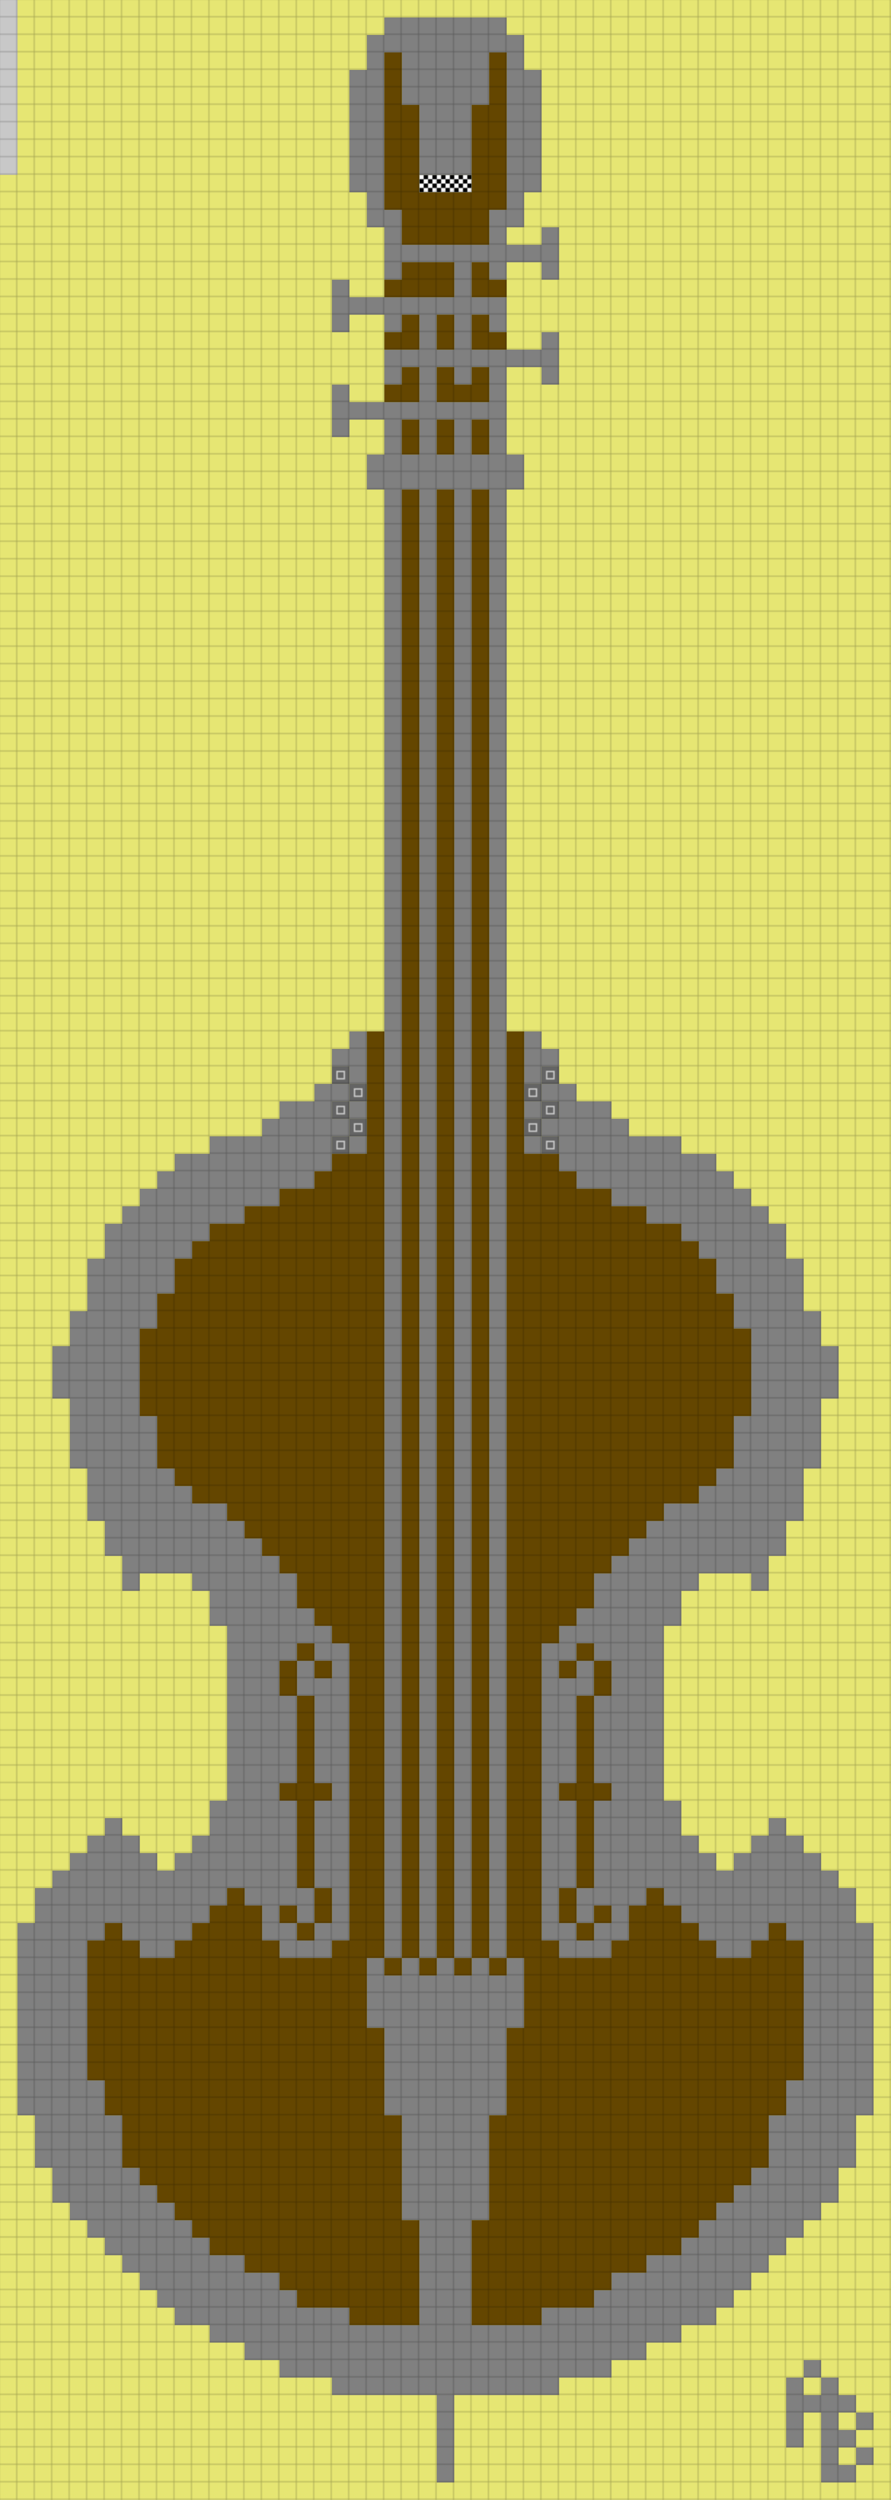 <svg height="1716" width="612" id="mapSvgView" xmlns:xlink="http://www.w3.org/1999/xlink" version="1.1" xmlns="http://www.w3.org/2000/svg"> <defs> <style type="text/css"> .grass {fill: rgb(0, 200, 0);} .road {fill: rgb(128, 128, 128);} .start {fill: url(#startPattern)} .finish {fill: url(#finishPattern)} .mud {fill: rgb(100, 70, 0);} .sand {fill: rgb(230, 230, 115);} .water {fill: blue;} .earth {fill: brown;} .night {fill: black;} .parc {fill: rgb(200, 200, 200);} .cp1color {fill: rgb(0, 102, 255);} .cp2color {fill: rgb(0, 100, 200);} .cp3color {fill: rgb(0, 255, 102);} .cp4color {fill: rgb(0, 200, 0);} .cp5color {fill: rgb(255, 255, 0);} .cp6color {fill: rgb(200, 200, 0);} .cp7color {fill: rgb(255, 0, 0);} .cp8color {fill: rgb(200, 0, 0);} .cp9color {fill: rgb(255, 0, 255);} .cp1 {fill: url(#cp1pattern);} .cp2 {fill: url(#cp2pattern);} .cp3 {fill: url(#cp3pattern);} .cp4 {fill: url(#cp4pattern);} .cp5 {fill: url(#cp5pattern);} .cp6 {fill: url(#cp6pattern);} .cp7 {fill: url(#cp7pattern);} .cp8 {fill: url(#cp8pattern);} .cp9 {fill: url(#cp9pattern);} .primaryColor {fill: rgb(0, 255, 102);} </style> <pattern y="0" x="0" height="12" width="12" patternUnits="userSpaceOnUse" id="grid"> <line stroke-width="1" stroke="black" y2="12" x2="12" y1="0" x1="12"></line> <line stroke-width="1" stroke="black" y2="12" x2="12" y1="12" x1="0"></line> </pattern> <pattern y="0" x="0" height="12" width="12" patternUnits="userSpaceOnUse" id="finishPattern"> <rect fill="black" height="12" width="12" y="0" x="0"></rect> <path fill="white" d="M0,0L3,0L3,3L0,3L0,0M6,0L9,0L9,3L6,3L6,0M3,3L6,3L6,6L3,6L3,3M9,3L12,3L12,6L9,6L9,3"></path> <path fill="white" d="M0,6L3,6L3,9L0,9L0,6M6,6L9,6L9,9L6,9L6,6M3,9L6,9L6,12L3,12L3,9M9,9L12,9L12,12L9,12L9,9"></path> </pattern> <pattern y="0" x="0" height="12" width="12" patternUnits="userSpaceOnUse" id="startPattern"> <rect fill="rgb(100,100,100)" height="12" width="12" y="0" x="0"></rect> <rect stroke-width="1" stroke="rgb(200,200,200)" fill="none" height="5" width="5" y="3.5" x="3.5"></rect> &gt; </pattern> <pattern y="0" x="0" height="12" width="12" patternUnits="userSpaceOnUse" id="cp1pattern"> <rect class="cp1color" height="12" width="12" y="0" x="0"></rect> <path fill="black" d="M0,0L3,0L3,3L0,3L0,0M6,0L9,0L9,3L6,3L6,0M3,3L6,3L6,6L3,6L3,3M9,3L12,3L12,6L9,6L9,3"></path> <path fill="black" d="M0,6L3,6L3,9L0,9L0,6M6,6L9,6L9,9L6,9L6,6M3,9L6,9L6,12L3,12L3,9M9,9L12,9L12,12L9,12L9,9"></path> </pattern> <pattern y="0" x="0" height="12" width="12" patternUnits="userSpaceOnUse" id="cp2pattern"> <rect class="cp2color" height="12" width="12" y="0" x="0"></rect> <path fill="white" d="M0,0L3,0L3,3L0,3L0,0M6,0L9,0L9,3L6,3L6,0M3,3L6,3L6,6L3,6L3,3M9,3L12,3L12,6L9,6L9,3"></path> <path fill="white" d="M0,6L3,6L3,9L0,9L0,6M6,6L9,6L9,9L6,9L6,6M3,9L6,9L6,12L3,12L3,9M9,9L12,9L12,12L9,12L9,9"></path> </pattern> <pattern y="0" x="0" height="12" width="12" patternUnits="userSpaceOnUse" id="cp3pattern"> <rect class="cp3color" height="12" width="12" y="0" x="0"></rect> <path fill="black" d="M0,0L3,0L3,3L0,3L0,0M6,0L9,0L9,3L6,3L6,0M3,3L6,3L6,6L3,6L3,3M9,3L12,3L12,6L9,6L9,3"></path> <path fill="black" d="M0,6L3,6L3,9L0,9L0,6M6,6L9,6L9,9L6,9L6,6M3,9L6,9L6,12L3,12L3,9M9,9L12,9L12,12L9,12L9,9"></path> </pattern> <pattern y="0" x="0" height="12" width="12" patternUnits="userSpaceOnUse" id="cp4pattern"> <rect class="cp4color" height="12" width="12" y="0" x="0"></rect> <path fill="white" d="M0,0L3,0L3,3L0,3L0,0M6,0L9,0L9,3L6,3L6,0M3,3L6,3L6,6L3,6L3,3M9,3L12,3L12,6L9,6L9,3"></path> <path fill="white" d="M0,6L3,6L3,9L0,9L0,6M6,6L9,6L9,9L6,9L6,6M3,9L6,9L6,12L3,12L3,9M9,9L12,9L12,12L9,12L9,9"></path> </pattern> <pattern y="0" x="0" height="12" width="12" patternUnits="userSpaceOnUse" id="cp5pattern"> <rect class="cp5color" height="12" width="12" y="0" x="0"></rect> <path fill="black" d="M0,0L3,0L3,3L0,3L0,0M6,0L9,0L9,3L6,3L6,0M3,3L6,3L6,6L3,6L3,3M9,3L12,3L12,6L9,6L9,3"></path> <path fill="black" d="M0,6L3,6L3,9L0,9L0,6M6,6L9,6L9,9L6,9L6,6M3,9L6,9L6,12L3,12L3,9M9,9L12,9L12,12L9,12L9,9"></path> </pattern> <pattern y="0" x="0" height="12" width="12" patternUnits="userSpaceOnUse" id="cp6pattern"> <rect class="cp6color" height="12" width="12" y="0" x="0"></rect> <path fill="white" d="M0,0L3,0L3,3L0,3L0,0M6,0L9,0L9,3L6,3L6,0M3,3L6,3L6,6L3,6L3,3M9,3L12,3L12,6L9,6L9,3"></path> <path fill="white" d="M0,6L3,6L3,9L0,9L0,6M6,6L9,6L9,9L6,9L6,6M3,9L6,9L6,12L3,12L3,9M9,9L12,9L12,12L9,12L9,9"></path> </pattern> <pattern y="0" x="0" height="12" width="12" patternUnits="userSpaceOnUse" id="cp7pattern"> <rect class="cp7color" height="12" width="12" y="0" x="0"></rect> <path fill="black" d="M0,0L3,0L3,3L0,3L0,0M6,0L9,0L9,3L6,3L6,0M3,3L6,3L6,6L3,6L3,3M9,3L12,3L12,6L9,6L9,3"></path> <path fill="black" d="M0,6L3,6L3,9L0,9L0,6M6,6L9,6L9,9L6,9L6,6M3,9L6,9L6,12L3,12L3,9M9,9L12,9L12,12L9,12L9,9"></path> </pattern> <pattern y="0" x="0" height="12" width="12" patternUnits="userSpaceOnUse" id="cp8pattern"> <rect class="cp8color" height="12" width="12" y="0" x="0"></rect> <path fill="white" d="M0,0L3,0L3,3L0,3L0,0M6,0L9,0L9,3L6,3L6,0M3,3L6,3L6,6L3,6L3,3M9,3L12,3L12,6L9,6L9,3"></path> <path fill="white" d="M0,6L3,6L3,9L0,9L0,6M6,6L9,6L9,9L6,9L6,6M3,9L6,9L6,12L3,12L3,9M9,9L12,9L12,12L9,12L9,9"></path> </pattern> <pattern y="0" x="0" height="12" width="12" patternUnits="userSpaceOnUse" id="cp9pattern"> <rect class="cp9color" height="12" width="12" y="0" x="0"></rect> <path fill="black" d="M0,0L3,0L3,3L0,3L0,0M6,0L9,0L9,3L6,3L6,0M3,3L6,3L6,6L3,6L3,3M9,3L12,3L12,6L9,6L9,3"></path> <path fill="black" d="M0,6L3,6L3,9L0,9L0,6M6,6L9,6L9,9L6,9L6,6M3,9L6,9L6,12L3,12L3,9M9,9L12,9L12,12L9,12L9,9"></path> </pattern> </defs> <rect height="100%" width="100%" y="0" x="0" class="sand" id="mainfill"></rect> <g id="paths"><path class="parc" d="M0,0L0,0L12,0L12,120L0,120Z"></path><path class="road" d="M264,12L264,12L348,12L348,24L360,24L360,48L372,48L372,132L360,132L360,156L348,156L348,168L372,168L372,156L384,156L384,192L372,192L372,180L348,180L348,192L336,192L336,180L324,180L324,204L348,204L348,228L336,228L336,216L324,216L324,240L372,240L372,228L384,228L384,264L372,264L372,252L348,252L348,312L360,312L360,336L348,336L348,1344L336,1344L336,336L324,336L324,1344L312,1344L312,336L300,336L300,1344L288,1344L288,336L276,336L276,1344L264,1344L264,336L252,336L252,312L264,312L264,288L240,288L240,300L228,300L228,264L240,264L240,276L288,276L288,252L276,252L276,264L264,264L264,240L288,240L288,216L276,216L276,228L264,228L264,216L240,216L240,228L228,228L228,192L240,192L240,204L312,204L312,180L276,180L276,192L264,192L264,156L252,156L252,132L240,132L240,48L252,48L252,24L264,24L264,12M276,36L276,36L264,36L264,144L276,144L276,168L336,168L336,144L348,144L348,36L336,36L336,72L324,72L324,120L288,120L288,72L276,72L276,36M312,216L312,216L300,216L300,240L312,240L312,216M312,252L312,252L300,252L300,276L336,276L336,252L324,252L324,264L312,264L312,252M288,288L288,288L276,288L276,312L288,312L288,288M312,288L312,288L300,288L300,312L312,312L312,288M336,288L336,288L324,288L324,312L336,312L336,288M240,708L240,708L252,708L252,744L240,744L240,732L228,732L228,720L240,720L240,708M360,708L360,708L372,708L372,720L384,720L384,732L372,732L372,744L360,744L360,708M240,744L240,744L240,756L228,756L228,768L240,768L240,756L252,756L252,768L240,768L240,780L228,780L228,804L216,804L216,816L192,816L192,828L168,828L168,840L144,840L144,852L132,852L132,864L120,864L120,888L108,888L108,912L96,912L96,972L108,972L108,1008L120,1008L120,1020L132,1020L132,1032L156,1032L156,1044L168,1044L168,1056L180,1056L180,1068L192,1068L192,1080L204,1080L204,1104L216,1104L216,1116L228,1116L228,1128L240,1128L240,1332L228,1332L228,1344L192,1344L192,1332L180,1332L180,1308L168,1308L168,1296L156,1296L156,1308L144,1308L144,1320L132,1320L132,1332L120,1332L120,1344L96,1344L96,1332L84,1332L84,1320L72,1320L72,1332L60,1332L60,1428L72,1428L72,1452L84,1452L84,1488L96,1488L96,1500L108,1500L108,1512L120,1512L120,1524L132,1524L132,1536L144,1536L144,1548L168,1548L168,1560L192,1560L192,1572L204,1572L204,1584L240,1584L240,1596L288,1596L288,1524L276,1524L276,1452L264,1452L264,1392L252,1392L252,1344L264,1344L264,1356L276,1356L276,1344L288,1344L288,1356L300,1356L300,1344L312,1344L312,1356L324,1356L324,1344L336,1344L336,1356L348,1356L348,1344L360,1344L360,1392L348,1392L348,1452L336,1452L336,1524L324,1524L324,1596L372,1596L372,1584L408,1584L408,1572L420,1572L420,1560L444,1560L444,1548L468,1548L468,1536L480,1536L480,1524L492,1524L492,1512L504,1512L504,1500L516,1500L516,1488L528,1488L528,1452L540,1452L540,1428L552,1428L552,1332L540,1332L540,1320L528,1320L528,1332L516,1332L516,1344L492,1344L492,1332L480,1332L480,1320L468,1320L468,1308L456,1308L456,1296L444,1296L444,1308L432,1308L432,1332L420,1332L420,1344L384,1344L384,1332L372,1332L372,1128L384,1128L384,1116L396,1116L396,1104L408,1104L408,1080L420,1080L420,1068L432,1068L432,1056L444,1056L444,1044L456,1044L456,1032L480,1032L480,1020L492,1020L492,1008L504,1008L504,972L516,972L516,912L504,912L504,888L492,888L492,864L480,864L480,852L468,852L468,840L444,840L444,828L420,828L420,816L396,816L396,804L384,804L384,780L372,780L372,768L360,768L360,756L372,756L372,744L396,744L396,756L420,756L420,768L432,768L432,780L468,780L468,792L492,792L492,804L504,804L504,816L516,816L516,828L528,828L528,840L540,840L540,864L552,864L552,900L564,900L564,924L576,924L576,960L564,960L564,1008L552,1008L552,1044L540,1044L540,1068L528,1068L528,1092L516,1092L516,1080L480,1080L480,1092L468,1092L468,1116L456,1116L456,1236L468,1236L468,1260L480,1260L480,1272L492,1272L492,1284L504,1284L504,1272L516,1272L516,1260L528,1260L528,1248L540,1248L540,1260L552,1260L552,1272L564,1272L564,1284L576,1284L576,1296L588,1296L588,1320L600,1320L600,1452L588,1452L588,1488L576,1488L576,1512L564,1512L564,1524L552,1524L552,1536L540,1536L540,1548L528,1548L528,1560L516,1560L516,1572L504,1572L504,1584L492,1584L492,1596L468,1596L468,1608L444,1608L444,1620L420,1620L420,1632L384,1632L384,1644L312,1644L312,1704L300,1704L300,1644L228,1644L228,1632L192,1632L192,1620L168,1620L168,1608L144,1608L144,1596L120,1596L120,1584L108,1584L108,1572L96,1572L96,1560L84,1560L84,1548L72,1548L72,1536L60,1536L60,1524L48,1524L48,1512L36,1512L36,1488L24,1488L24,1452L12,1452L12,1320L24,1320L24,1296L36,1296L36,1284L48,1284L48,1272L60,1272L60,1260L72,1260L72,1248L84,1248L84,1260L96,1260L96,1272L108,1272L108,1284L120,1284L120,1272L132,1272L132,1260L144,1260L144,1236L156,1236L156,1116L144,1116L144,1092L132,1092L132,1080L96,1080L96,1092L84,1092L84,1068L72,1068L72,1044L60,1044L60,1008L48,1008L48,960L36,960L36,924L48,924L48,900L60,900L60,864L72,864L72,840L84,840L84,828L96,828L96,816L108,816L108,804L120,804L120,792L144,792L144,780L180,780L180,768L192,768L192,756L216,756L216,744L240,744M384,756L384,756L372,756L372,768L384,768L384,756M240,780L240,780L252,780L252,792L240,792L240,780M372,780L372,780L372,792L360,792L360,780L372,780M216,1128L216,1128L204,1128L204,1140L192,1140L192,1164L204,1164L204,1140L216,1140L216,1128M408,1128L408,1128L396,1128L396,1140L384,1140L384,1152L396,1152L396,1140L408,1140L408,1128M228,1140L228,1140L216,1140L216,1152L228,1152L228,1140M420,1140L420,1140L408,1140L408,1164L396,1164L396,1224L384,1224L384,1236L396,1236L396,1296L384,1296L384,1320L396,1320L396,1296L408,1296L408,1236L420,1236L420,1224L408,1224L408,1164L420,1164L420,1140M216,1164L216,1164L204,1164L204,1224L192,1224L192,1236L204,1236L204,1296L216,1296L216,1236L228,1236L228,1224L216,1224L216,1164M228,1296L228,1296L216,1296L216,1320L204,1320L204,1308L192,1308L192,1320L204,1320L204,1332L216,1332L216,1320L228,1320L228,1296M420,1308L420,1308L408,1308L408,1320L396,1320L396,1332L408,1332L408,1320L420,1320L420,1308M552,1620L552,1620L564,1620L564,1632L552,1632L552,1620M564,1632L564,1632L576,1632L576,1644L588,1644L588,1656L576,1656L576,1668L588,1668L588,1656L600,1656L600,1668L588,1668L588,1680L576,1680L576,1692L588,1692L588,1680L600,1680L600,1692L588,1692L588,1704L564,1704L564,1656L552,1656L552,1680L540,1680L540,1632L552,1632L552,1644L564,1644Z"></path><path class="mud" d="M264,36L264,36L276,36L276,72L288,72L288,132L324,132L324,72L336,72L336,36L348,36L348,144L336,144L336,168L276,168L276,144L264,144L264,36M276,180L276,180L312,180L312,204L264,204L264,192L276,192L276,180M324,180L324,180L336,180L336,192L348,192L348,204L324,204L324,180M276,216L276,216L288,216L288,240L264,240L264,228L276,228L276,216M300,216L300,216L312,216L312,240L300,240L300,216M324,216L324,216L336,216L336,228L348,228L348,240L324,240L324,216M276,252L276,252L288,252L288,276L264,276L264,264L276,264L276,252M300,252L300,252L312,252L312,264L324,264L324,252L336,252L336,276L300,276L300,252M276,288L276,288L288,288L288,312L276,312L276,288M300,288L300,288L312,288L312,312L300,312L300,288M324,288L324,288L336,288L336,312L324,312L324,288M276,336L276,336L288,336L288,1344L276,1344L276,336M300,336L300,336L312,336L312,1344L300,1344L300,336M324,336L324,336L336,336L336,1344L324,1344L324,336M252,708L252,708L264,708L264,1344L252,1344L252,1392L264,1392L264,1452L276,1452L276,1524L288,1524L288,1596L240,1596L240,1584L204,1584L204,1572L192,1572L192,1560L168,1560L168,1548L144,1548L144,1536L132,1536L132,1524L120,1524L120,1512L108,1512L108,1500L96,1500L96,1488L84,1488L84,1452L72,1452L72,1428L60,1428L60,1332L72,1332L72,1320L84,1320L84,1332L96,1332L96,1344L120,1344L120,1332L132,1332L132,1320L144,1320L144,1308L156,1308L156,1296L168,1296L168,1308L180,1308L180,1332L192,1332L192,1344L228,1344L228,1332L240,1332L240,1128L228,1128L228,1116L216,1116L216,1104L204,1104L204,1080L192,1080L192,1068L180,1068L180,1056L168,1056L168,1044L156,1044L156,1032L132,1032L132,1020L120,1020L120,1008L108,1008L108,972L96,972L96,912L108,912L108,888L120,888L120,864L132,864L132,852L144,852L144,840L168,840L168,828L192,828L192,816L216,816L216,804L228,804L228,792L252,792L252,708M348,708L348,708L360,708L360,792L384,792L384,804L396,804L396,816L420,816L420,828L444,828L444,840L468,840L468,852L480,852L480,864L492,864L492,888L504,888L504,912L516,912L516,972L504,972L504,1008L492,1008L492,1020L480,1020L480,1032L456,1032L456,1044L444,1044L444,1056L432,1056L432,1068L420,1068L420,1080L408,1080L408,1104L396,1104L396,1116L384,1116L384,1128L372,1128L372,1332L384,1332L384,1344L420,1344L420,1332L432,1332L432,1308L444,1308L444,1296L456,1296L456,1308L468,1308L468,1320L480,1320L480,1332L492,1332L492,1344L516,1344L516,1332L528,1332L528,1320L540,1320L540,1332L552,1332L552,1428L540,1428L540,1452L528,1452L528,1488L516,1488L516,1500L504,1500L504,1512L492,1512L492,1524L480,1524L480,1536L468,1536L468,1548L444,1548L444,1560L420,1560L420,1572L408,1572L408,1584L372,1584L372,1596L324,1596L324,1524L336,1524L336,1452L348,1452L348,1392L360,1392L360,1344L348,1344L348,708M204,1128L204,1128L216,1128L216,1140L204,1140L204,1128M216,1140L216,1140L228,1140L228,1152L216,1152L216,1140M204,1140L204,1140L204,1164L192,1164L192,1140L204,1140M396,1128L396,1128L408,1128L408,1140L396,1140L396,1128M408,1140L408,1140L420,1140L420,1164L408,1164L408,1140M396,1140L396,1140L396,1152L384,1152L384,1140L396,1140M204,1164L204,1164L216,1164L216,1224L228,1224L228,1236L216,1236L216,1296L204,1296L204,1236L192,1236L192,1224L204,1224L204,1164M408,1164L408,1164L408,1224L420,1224L420,1236L408,1236L408,1296L396,1296L396,1236L384,1236L384,1224L396,1224L396,1164L408,1164M216,1296L216,1296L228,1296L228,1320L216,1320L216,1296M396,1296L396,1296L396,1320L384,1320L384,1296L396,1296M192,1308L192,1308L204,1308L204,1320L192,1320L192,1308M204,1320L204,1320L216,1320L216,1332L204,1332L204,1320M396,1320L396,1320L408,1320L408,1308L420,1308L420,1320L408,1320L408,1332L396,1332L396,1320M264,1344L264,1344L276,1344L276,1356L264,1356L264,1344M288,1344L288,1344L300,1344L300,1356L288,1356L288,1344M312,1344L312,1344L324,1344L324,1356L312,1356L312,1344M336,1344L336,1344L348,1344L348,1356L336,1356Z"></path><path class="finish" d="M288,120L288,120L324,120L324,132L288,132Z"></path><path class="start" d="M228,732L228,732L240,732L240,744L228,744L228,732M240,744L240,744L252,744L252,756L240,756L240,744M372,732L372,732L384,732L384,744L372,744L372,732M372,744L372,744L372,756L360,756L360,744L372,744M240,756L240,756L240,768L228,768L228,756L240,756M372,756L372,756L384,756L384,768L372,768L372,756M240,768L240,768L252,768L252,780L240,780L240,768M372,768L372,768L372,780L360,780L360,768L372,768M240,780L240,780L240,792L228,792L228,780L240,780M372,780L372,780L384,780L384,792L372,792Z"></path></g> <rect opacity=".3" fill="url(#grid)" height="100%" width="100%" y="0" x="0"></rect></svg>